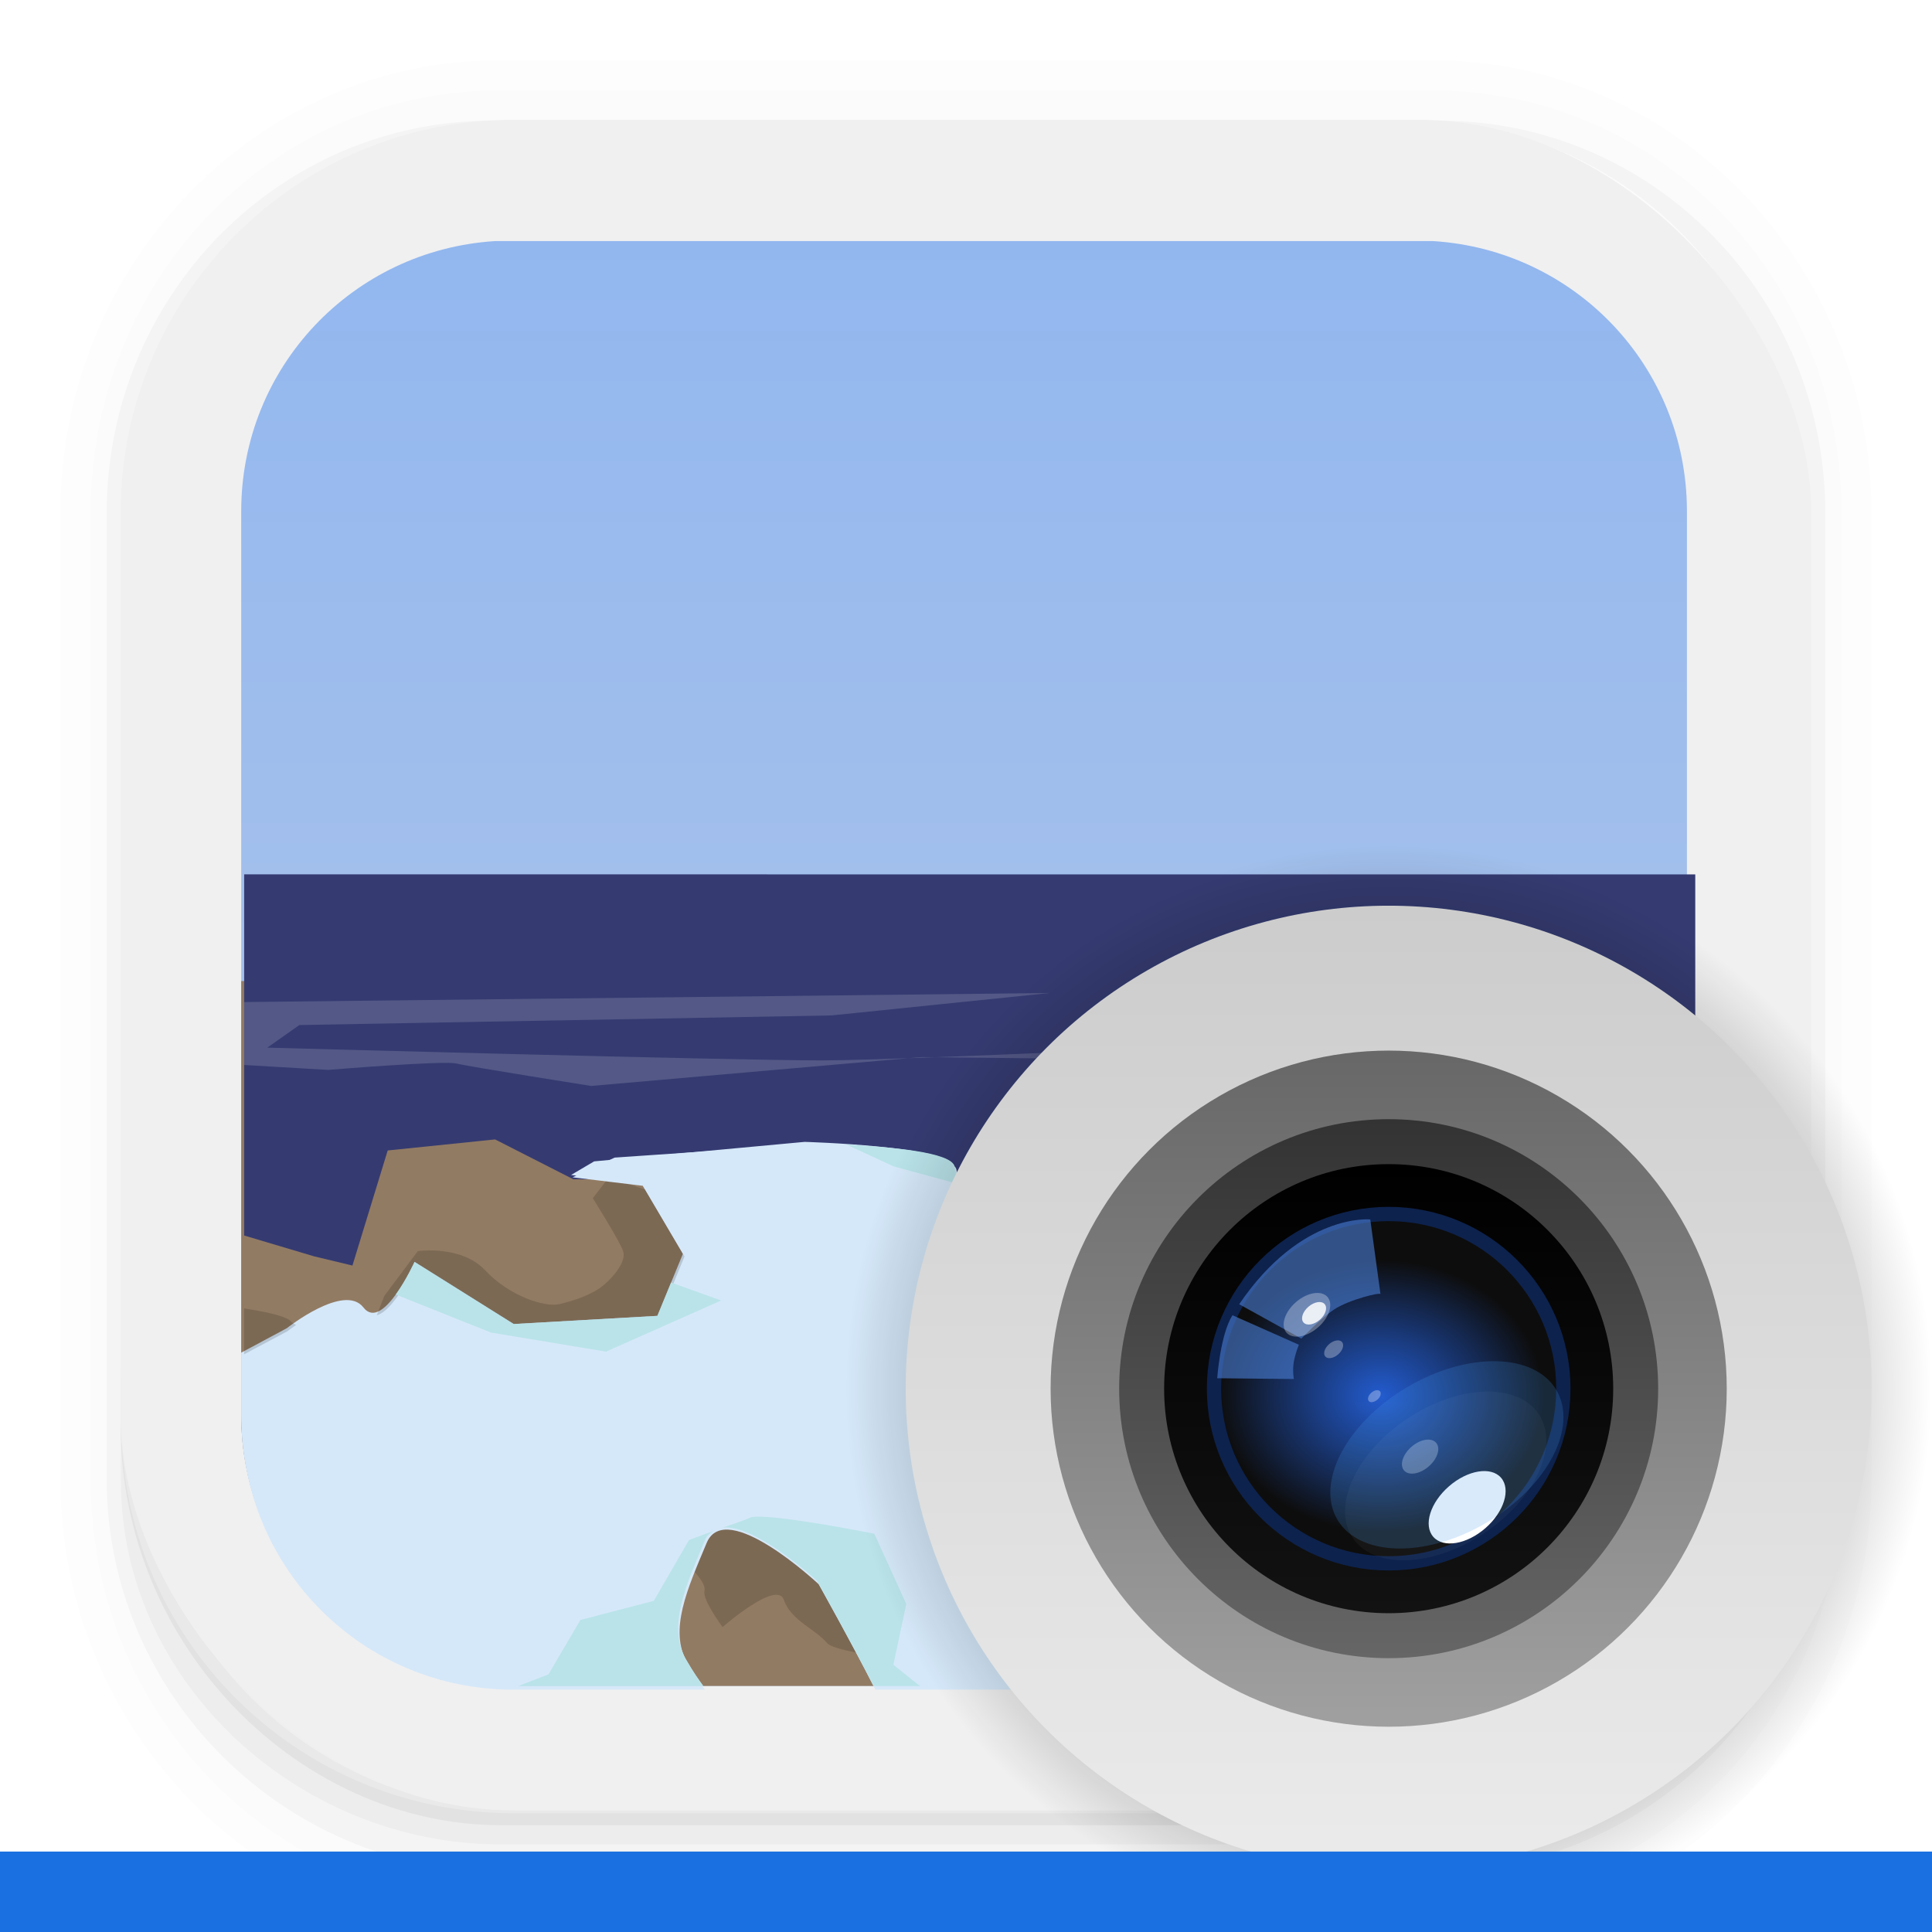<?xml version="1.0" encoding="UTF-8" standalone="no"?>
<svg
   width="64"
   height="64"
   version="1.1"
   viewBox="0 0 16.933 16.933"
   id="svg55"
   sodipodi:docname="image_app_bottom.svg"
   inkscape:version="1.3.2 (091e20ef0f, 2023-11-25, custom)"
   xmlns:inkscape="http://www.inkscape.org/namespaces/inkscape"
   xmlns:sodipodi="http://sodipodi.sourceforge.net/DTD/sodipodi-0.dtd"
   xmlns="http://www.w3.org/2000/svg"
   xmlns:svg="http://www.w3.org/2000/svg">
  <sodipodi:namedview
     id="namedview55"
     pagecolor="#ffffff"
     bordercolor="#000000"
     borderopacity="0.25"
     inkscape:showpageshadow="2"
     inkscape:pageopacity="0.0"
     inkscape:pagecheckerboard="0"
     inkscape:deskcolor="#d1d1d1"
     inkscape:zoom="13.265625"
     inkscape:cx="32"
     inkscape:cy="32"
     inkscape:window-width="1850"
     inkscape:window-height="1045"
     inkscape:window-x="70"
     inkscape:window-y="35"
     inkscape:window-maximized="1"
     inkscape:current-layer="svg55" />
  <defs
     id="defs24">
    <linearGradient
       id="linearGradient950"
       x1="7.982"
       x2="7.982"
       y1="1.319"
       y2="15.526"
       gradientUnits="userSpaceOnUse">
      <stop
         stop-color="#f0f0f0"
         offset="0"
         id="stop1" />
      <stop
         stop-color="#f0f0f0"
         offset="1"
         id="stop2" />
    </linearGradient>
    <linearGradient
       id="linearGradient4821"
       x1="8.466"
       x2="8.466"
       y1="10.583"
       y2="5.292"
       gradientTransform="matrix(9.071 0 0 9.071 -44.798 -39.998)"
       gradientUnits="userSpaceOnUse">
      <stop
         stop-color="#b6c9e7"
         offset="0"
         id="stop3" />
      <stop
         stop-color="#92b7ef"
         offset="1"
         id="stop4" />
    </linearGradient>
    <radialGradient
       id="radialGradient1042"
       cx="12.171"
       cy="12.171"
       r="4.762"
       gradientUnits="userSpaceOnUse">
      <stop
         offset="0"
         id="stop5" />
      <stop
         stop-opacity="0"
         offset="1"
         id="stop6" />
    </radialGradient>
    <linearGradient
       id="l"
       x1="8.467"
       x2="8.467"
       y1="-2.92"
       y2="19.84"
       gradientTransform="matrix(.372 0 0 .372 9.021 8.759)"
       gradientUnits="userSpaceOnUse">
      <stop
         stop-color="#ccc"
         offset="0"
         id="stop7" />
      <stop
         stop-color="#ebebeb"
         offset="1"
         id="stop8" />
    </linearGradient>
    <linearGradient
       id="e"
       x1="8.467"
       x2="8.467"
       y1="280.6"
       y2="296.47"
       gradientTransform="matrix(.376 0 0 .376 8.983 -96.719)"
       gradientUnits="userSpaceOnUse">
      <stop
         stop-color="#666"
         offset="0"
         id="stop9" />
      <stop
         stop-color="#9f9f9f"
         offset="1"
         id="stop10" />
    </linearGradient>
    <linearGradient
       id="d"
       x1="8.467"
       x2="8.467"
       y1="282.18"
       y2="294.88"
       gradientTransform="matrix(.372 0 0 .372 9.021 -95.424)"
       gradientUnits="userSpaceOnUse">
      <stop
         stop-color="#333"
         offset="0"
         id="stop11" />
      <stop
         stop-color="#666"
         offset="1"
         id="stop12" />
    </linearGradient>
    <linearGradient
       id="c"
       x1="8.467"
       x2="8.467"
       y1="283.24"
       y2="293.82"
       gradientTransform="matrix(.372 0 0 .372 9.021 -95.424)"
       gradientUnits="userSpaceOnUse">
      <stop
         offset="0"
         id="stop13" />
      <stop
         stop-color="#121212"
         offset="1"
         id="stop14" />
    </linearGradient>
    <radialGradient
       id="b"
       cx="-136.99"
       cy="198.65"
       r="38.5"
       gradientTransform="matrix(.037 0 0 .031 17.174 5.813)"
       gradientUnits="userSpaceOnUse">
      <stop
         stop-color="#2561db"
         stop-opacity=".941"
         offset="0"
         id="stop15" />
      <stop
         stop-color="#0d0d0d"
         offset="1"
         id="stop16" />
    </radialGradient>
    <filter
       id="n"
       x="-0.11"
       y="-0.13"
       width="1.22"
       height="1.26"
       color-interpolation-filters="sRGB">
      <feGaussianBlur
         stdDeviation="0.152"
         id="feGaussianBlur16" />
    </filter>
    <filter
       id="m"
       x="-0.19"
       y="-0.243"
       width="1.38"
       height="1.486"
       color-interpolation-filters="sRGB">
      <feGaussianBlur
         stdDeviation="0.152"
         id="feGaussianBlur17" />
    </filter>
    <filter
       id="g"
       x="-0.05"
       y="-0.081"
       width="1.1"
       height="1.161"
       color-interpolation-filters="sRGB">
      <feGaussianBlur
         stdDeviation="0.128"
         id="feGaussianBlur18" />
    </filter>
    <filter
       id="a"
       x="-0.054"
       y="-0.087"
       width="1.107"
       height="1.173"
       color-interpolation-filters="sRGB">
      <feGaussianBlur
         stdDeviation="0.086"
         id="feGaussianBlur19" />
    </filter>
    <filter
       id="i"
       x="-0.05"
       y="-0.08"
       width="1.099"
       height="1.161"
       color-interpolation-filters="sRGB">
      <feGaussianBlur
         stdDeviation="0.762"
         id="feGaussianBlur20" />
    </filter>
    <filter
       id="j"
       x="-0.01"
       y="-0.016"
       width="1.02"
       height="1.032"
       color-interpolation-filters="sRGB">
      <feGaussianBlur
         stdDeviation="0.03"
         id="feGaussianBlur21" />
    </filter>
    <filter
       id="k"
       x="-0.199"
       y="-0.323"
       width="1.399"
       height="1.646"
       color-interpolation-filters="sRGB">
      <feGaussianBlur
         stdDeviation="1.061"
         id="feGaussianBlur22" />
    </filter>
    <filter
       id="f"
       x="-0.195"
       y="-0.315"
       width="1.389"
       height="1.631"
       color-interpolation-filters="sRGB">
      <feGaussianBlur
         stdDeviation="2.988"
         id="feGaussianBlur23" />
    </filter>
    <filter
       id="h"
       x="-0.199"
       y="-0.323"
       width="1.399"
       height="1.646"
       color-interpolation-filters="sRGB">
      <feGaussianBlur
         stdDeviation="0.512"
         id="feGaussianBlur24" />
    </filter>
  </defs>
  <g
     shape-rendering="auto"
     id="g28">
    <path
       d="m4.369 0.529c-2.114 0-3.84 1.784-3.84 3.968v8.467c0 2.185 1.726 3.968 3.84 3.968h8.194c2.114 0 3.84-1.784 3.84-3.968v-8.467c0-2.185-1.726-3.968-3.84-3.968zm0.257 0.521h7.681c1.844 0 3.329 1.534 3.329 3.44v7.937c0 1.906-1.485 3.44-3.329 3.44h-7.681c-1.844 0-3.329-1.534-3.329-3.44v-7.937c0-1.906 1.485-3.44 3.329-3.44z"
       color="#000000"
       color-rendering="auto"
       dominant-baseline="auto"
       image-rendering="auto"
       opacity=".01"
       solid-color="#000000"
       stop-color="#000000"
       style="font-feature-settings:normal;font-variant-alternates:normal;font-variant-caps:normal;font-variant-east-asian:normal;font-variant-ligatures:normal;font-variant-numeric:normal;font-variant-position:normal;font-variation-settings:normal;inline-size:0;isolation:auto;mix-blend-mode:normal;shape-margin:0;shape-padding:0;text-decoration-color:#000000;text-decoration-line:none;text-decoration-style:solid;text-indent:0;text-orientation:mixed;text-transform:none;white-space:normal"
       id="path24" />
    <path
       d="m4.359 0.794c-1.967 0-3.564 1.653-3.564 3.688v8.5c0 2.035 1.597 3.688 3.564 3.688h8.216c1.967 0 3.564-1.653 3.564-3.688v-8.5c0-2.035-1.598-3.688-3.564-3.688zm0.272 0.256h7.672c1.842 0 3.325 1.534 3.325 3.44v7.937c0 1.906-1.483 3.44-3.325 3.44h-7.672c-1.842 0-3.325-1.534-3.325-3.44v-7.937c0-1.906 1.483-3.44 3.325-3.44z"
       color="#000000"
       color-rendering="auto"
       dominant-baseline="auto"
       image-rendering="auto"
       opacity=".01"
       solid-color="#000000"
       stop-color="#000000"
       style="font-feature-settings:normal;font-variant-alternates:normal;font-variant-caps:normal;font-variant-east-asian:normal;font-variant-ligatures:normal;font-variant-numeric:normal;font-variant-position:normal;font-variation-settings:normal;inline-size:0;isolation:auto;mix-blend-mode:normal;shape-margin:0;shape-padding:0;text-decoration-color:#000000;text-decoration-line:none;text-decoration-style:solid;text-indent:0;text-orientation:mixed;text-transform:none;white-space:normal"
       id="path25" />
    <path
       d="m4.31 1.058c-1.866 0-3.375 1.538-3.375 3.439v8.467c0 1.901 1.57 3.439 3.436 3.439h8.2c1.866 0 3.427-1.538 3.427-3.439v-8.467c0-1.901-1.51-3.439-3.376-3.439h-0.097c1.794 0.087 3.214 1.582 3.214 3.432v7.937c0 1.906-1.506 3.44-3.377 3.44h-7.79c-1.871 0-3.377-1.534-3.377-3.44v-7.937c0-1.85 1.42-3.345 3.214-3.432z"
       color="#000000"
       color-rendering="auto"
       dominant-baseline="auto"
       image-rendering="auto"
       opacity=".03"
       solid-color="#000000"
       stop-color="#000000"
       style="font-feature-settings:normal;font-variant-alternates:normal;font-variant-caps:normal;font-variant-east-asian:normal;font-variant-ligatures:normal;font-variant-numeric:normal;font-variant-position:normal;font-variation-settings:normal;inline-size:0;isolation:auto;mix-blend-mode:normal;shape-margin:0;shape-padding:0;text-decoration-color:#000000;text-decoration-line:none;text-decoration-style:solid;text-indent:0;text-orientation:mixed;text-transform:none;white-space:normal"
       id="path26" />
    <path
       transform="scale(.265)"
       d="m4 46.969v2.031c0 6.648 5.896 12 12.544 12h30.961c6.648 0 12.495-5.352 12.495-12v-1.992c-0.021 7.185-5.81 12.963-13 12.963h-29.998c-7.203 0-13.002-5.799-13.002-13.002z"
       color="#000000"
       color-rendering="auto"
       dominant-baseline="auto"
       image-rendering="auto"
       opacity=".03"
       solid-color="#000000"
       stop-color="#000000"
       style="font-feature-settings:normal;font-variant-alternates:normal;font-variant-caps:normal;font-variant-east-asian:normal;font-variant-ligatures:normal;font-variant-numeric:normal;font-variant-position:normal;font-variation-settings:normal;inline-size:0;isolation:auto;mix-blend-mode:normal;shape-margin:0;shape-padding:0;text-decoration-color:#000000;text-decoration-line:none;text-decoration-style:solid;text-indent:0;text-orientation:mixed;text-transform:none;white-space:normal"
       id="path27" />
    <path
       d="m1.058 11.906v0.592c0 1.939 1.573 3.499 3.332 3.499h8.16c1.759 0 3.324-1.561 3.324-3.499v-0.581c-0.006 2.095-1.537 3.78-3.439 3.78h-7.937c-1.906 0-3.44-1.691-3.44-3.792z"
       color="#000000"
       color-rendering="auto"
       dominant-baseline="auto"
       image-rendering="auto"
       opacity=".05"
       solid-color="#000000"
       stop-color="#000000"
       style="font-feature-settings:normal;font-variant-alternates:normal;font-variant-caps:normal;font-variant-east-asian:normal;font-variant-ligatures:normal;font-variant-numeric:normal;font-variant-position:normal;font-variation-settings:normal;inline-size:0;isolation:auto;mix-blend-mode:normal;shape-margin:0;shape-padding:0;text-decoration-color:#000000;text-decoration-line:none;text-decoration-style:solid;text-indent:0;text-orientation:mixed;text-transform:none;white-space:normal"
       id="path28" />
  </g>
  <rect
     x="1.058"
     y="1.05"
     width="14.817"
     height="14.817"
     rx="3.44"
     ry="3.44"
     fill="url(#linearGradient950)"
     id="rect28" />
  <g
     transform="matrix(2.4 0 0 2.4 -11.852 -10.583)"
     id="g40">
    <path
       transform="matrix(.11 0 0 .11 4.939 4.41)"
       d="m16.426 8c-4.714 0.297-8.424 4.179-8.424 8.971v29.998c0 4.986 4.014 9 9 9h29.998c4.973 0 8.977-3.993 8.998-8.961v-30.076c-0.02-4.773-3.721-8.636-8.422-8.932h-31.15z"
       fill="url(#linearGradient4821)"
       stroke-width="9.071"
       id="path29" />
    <path
       transform="matrix(.11 0 0 .11 4.939 4.41)"
       d="m8.002 32.566v14.402c0 4.986 4.014 9 9 9h29.998c4.986 0 9-4.014 9-9v-14.402h-47.998z"
       fill="#927b63"
       stroke-width="2.4"
       id="path30" />
    <path
       transform="scale(.265)"
       d="m22 28.689v4.977l0.963 0.287 0.529 0.127 0.486-1.586 1.48-0.152 1.078 0.549h1.238l1.242 0.873 1.236-0.254 1.06 0.76 0.885 0.191-0.516-1.49 2.416 0.221 1.236 0.191 2.166-0.824 4.199-0.191 0.299-0.01v-3.668z"
       fill="#353b71"
       id="path31" />
    <path
       transform="matrix(.11 0 0 .11 4.939 4.41)"
       d="m26.699 37.906-6.979 0.646-0.766 0.451 2.334 0.275 1.379 2.34-0.848 2.062-4.771 0.271-3.291-2.062c-2e-6 0-1.061 2.339-1.697 1.514-0.636-0.825-2.545 0.689-2.545 0.689l-1.514 0.811v2.064c0 4.986 4.014 9 9 9h6.34c-0.15-0.206-0.317-0.435-0.57-0.873-0.636-1.1 3.52e-4 -2.478 0.637-3.99 0.636-1.512 3.713 1.375 3.713 1.375s1.124 2.001 1.879 3.488h8.152c1.16-0.965 3.71-1.821 4.182-1.699 0.258 0.067 0.591 0.851 0.914 1.699h4.752c0.215 0 0.425-0.018 0.637-0.033l1.121-1.395s1.593-2.886 2.123-3.299c0.53-0.412 1.909 0.277 2.545 0.965 0.131 0.142 0.184 0.46 0.199 0.85 1.471-1.601 2.375-3.732 2.375-6.088v-6.525c-5.996 0.054-12.65 0.211-12.65 0.211l-4.664-0.686-2.018-0.902-0.318 0.902-3.074 0.549s-1.488-1.098-1.594-1.785c-0.106-0.688-4.982-0.826-4.982-0.826z"
       fill="#d5e8f9"
       stroke-width="2.4"
       id="path32" />
    <path
       transform="scale(.265)"
       d="m27.025 32.865-0.221 0.287s0.374 0.596 0.418 0.729c0.044 0.133-0.109 0.332-0.264 0.465s-0.42 0.221-0.619 0.266c-0.199 0.044-0.684-0.111-1.016-0.465-0.331-0.354-0.93-0.266-0.93-0.266l-0.463 0.619-0.221 0.574s-0.928-0.066-1.06-0.221c-0.068-0.079-0.368-0.14-0.65-0.182v1.052c0 0.156 0.318 1.19 0.341 1.339 0.815 0.165 3.406 1.144 3.815 1.281 0.469 0.156 1.938-0.156 1.938-0.156s0.281 0.25 0.25 0.375c-0.031 0.125 0.25 0.5 0.25 0.5s0.75-0.656 0.844-0.375c0.094 0.281 0.438 0.406 0.594 0.594 0.156 0.187 2.031 0.313 2.375 0.406 0.344 0.094 3.031 0.062 3.031 0.062s2.438-0.344 3.062-0.438c0.625-0.094 1.438-0.594 1.688-0.656 0.25-0.062 0.219 0.156 0.406 0.375 0.188 0.219 0.844-0.812 0.844-0.812s-2.1e-5 -2.562 0.25-3.281c0.25-0.719-0.031-1.062-0.156-1.5-0.125-0.437-0.5-0.469-0.5-0.469l-1.719 0.281h-1.938l-5.068 0.08s-1.083 0.286-1.326 0.33c-0.243 0.044-2.564-0.33-2.564-0.33z"
       opacity=".15"
       id="path33" />
    <path
       d="m7.882 8.589-0.699 0.048-0.154 0.072 0.257 0.031 0.152 0.258-0.093 0.227-0.526 0.03-0.363-0.227s-0.117 0.258-0.187 0.167c-0.07-0.091-0.281 0.076-0.281 0.076l-0.167 0.089v0.228c0 0.55 0.443 0.992 0.992 0.992h0.699c-0.017-0.023-0.035-0.048-0.063-0.096-0.07-0.121 2.541e-4 -0.273 0.07-0.44 0.07-0.167 0.409 0.151 0.409 0.151s0.124 0.221 0.207 0.385h0.899c0.128-0.106 0.409-0.201 0.461-0.187 0.028 0.007 0.065 0.094 0.101 0.187h0.524c0.024 0 0.047-0.002 0.07-0.003l0.124-0.154s0.176-0.318 0.234-0.364c0.058-0.045 0.21 0.031 0.281 0.107 0.015 0.016 0.02 0.051 0.022 0.094 0.161-0.176 0.261-0.409 0.262-0.667v-0.724c-0.661 0.006-1.395 0.023-1.395 0.023l-0.514-0.075-0.129-0.018-0.129 0.018-0.339 0.061s-0.164-0.121-0.176-0.197c-0.012-0.076-0.549-0.091-0.549-0.091z"
       fill="#d5e8f9"
       stroke-width=".265"
       id="path34" />
    <path
       transform="matrix(.11 0 0 .11 4.939 4.41)"
       d="m28.1 37.996 1.557 0.721 2.387 0.652c-0.184-0.224-0.332-0.446-0.361-0.639-0.076-0.491-2.154-0.654-3.582-0.734zm9.787 0.594-1.373 0.934 0.783-0.168 4.664 2.334 5.729-0.428 5.301 0.211s1.444 0.94 3.01 2.092v-3.123c-5.996 0.054-12.652 0.211-12.652 0.211l-4.664-0.684-0.797-1.379zm-24.131 3.301c-2e-6 0-0.272 0.597-0.623 1.082l3.16 1.262 3.82 0.633 3.82-1.697s-0.881-0.316-1.66-0.596l-0.455 1.107-4.771 0.271-3.291-2.062zm38.281 7.537-3.289 3.08-1.014 3.305 1.022-1.272s1.595-2.886 2.125-3.299c0.53-0.412 1.909 0.277 2.545 0.965 0.132 0.142 0.182 0.461 0.197 0.852 0.536-0.583 0.997-1.232 1.365-1.941l-0.297-0.943-2.654-0.746zm-26.854 0.92c-0.142-4.71e-4 -0.248 0.011-0.301 0.037-0.185 0.093-0.48 0.179-0.881 0.322 1.103-0.097 3.117 1.772 3.117 1.772s1.124 2.003 1.879 3.49h1.537l-0.881-0.705 0.428-2.016-1.06-2.334s-2.089-0.416-3.312-0.535c-0.204-0.02-0.383-0.031-0.525-0.031zm-1.527 0.486c-0.321 0.111-0.789 0.291-0.789 0.291l-1.166 2.016-2.438 0.637-1.06 1.805-0.998 0.387h6.135c-0.15-0.206-0.317-0.437-0.57-0.875-0.636-1.1 3.52e-4 -2.476 0.637-3.988 0.058-0.137 0.156-0.201 0.25-0.271zm17.881 1.986-3.713 1.383-1.445 1.766h0.771c1.159-0.965 3.71-1.821 4.182-1.699 0.132 0.034 0.285 0.26 0.445 0.582l0.5-0.863-0.74-1.168z"
       fill="#b9e3e9"
       stroke-width="2.4"
       id="path35" />
    <path
       d="m9.756 9.806-0.05-0.529-0.281-0.017s-0.05 0.066-0.099 0.165c-0.05 0.099-0.364 0.149-0.364 0.149s-0.198 0.017-0.149 0.149c0.05 0.132 0.413 0.364 0.413 0.364l0.314-0.066 0.81-0.066 0.496 0.017s0.132-0.364 0.099-0.463c-0.033-0.099 0.066-0.628-0.099-0.496s-0.198 0.215-0.248 0.298c-0.05 0.083-0.314 0.05-0.314 0.05l-0.215-0.099-0.05 0.347-0.132 0.198z"
       fill="#927b63"
       id="path36" />
    <path
       d="m9.756 9.806-0.05-0.529-0.281-0.017s-0.05 0.066-0.099 0.165c-0.05 0.099-0.364 0.149-0.364 0.149s-0.198 0.017-0.149 0.149c0.05 0.132 0.413 0.364 0.413 0.364l0.314-0.066 0.81-0.066 0.496 0.017s0.132-0.364 0.099-0.463c-0.033-0.099 0.066-0.628-0.099-0.496s-0.198 0.215-0.248 0.298c-0.05 0.083-0.314 0.05-0.314 0.05l-0.215-0.099-0.05 0.347-0.132 0.198z"
       fill="#927b63"
       id="path37" />
    <path
       transform="scale(.265)"
       d="m41.189 33.984c-0.05-0.008-0.111 0.016-0.189 0.078-0.625 0.5-0.75 0.812-0.938 1.125-0.188 0.312-1.188 0.188-1.188 0.188l-0.812-0.375-0.188 1.312-0.5 0.75h-0.5l-0.043-0.467-0.051 0.389s0.172 0.438 0.234 0.422c0.062-0.016 0.812-0.188 0.812-0.188l0.25-0.688 0.281-0.531s0.172-0.359 0.297-0.344c0.125 0.016 1.297 0.094 1.297 0.094l0.828-0.312 0.375 0.188s0.156 0.297 0.156 0.375c0 0.078-0.031 0.469-0.062 0.594-0.031 0.125-0.297 0.484-0.297 0.484l-0.391 0.328-0.031 0.141-0.359-0.125-0.281 0.203-0.25-0.016-0.328 0.021 1.688 0.057s0.5-1.375 0.375-1.75c-0.109-0.328 0.163-1.9-0.186-1.953zm-5.564 1.016s-0.188 0.25-0.375 0.625-1.375 0.562-1.375 0.562-0.75 0.063-0.562 0.562c0.183 0.489 1.474 1.317 1.531 1.353 0.031-0.115 0.059-0.245 0.031-0.291-0.047-0.078-0.422-0.406-0.422-0.406s-0.344-0.312-0.281-0.422c0.062-0.109 0.359-0.234 0.469-0.359 0.109-0.125 0.859-0.625 0.953-0.719s0.375-0.625 0.375-0.625l0.531 0.141 0.295 0.781-0.107-1.141zm1.406 2.672-0.297 0.148 1.449-0.119-0.574-0.014z"
       opacity=".15"
       id="path38" />
    <path
       transform="scale(.265)"
       d="m33.102 30.324-11.102 0.125v0.867l1.158 0.068s1.591-0.132 1.768-0.088c0.177 0.044 1.855 0.309 1.855 0.309l4.553-0.398 4.066 0.045 4.33-0.398 1.547 0.354-0.84-0.484s-1.149-4.99e-4 -1.414 0.088c-0.265 0.088-7.823 0.441-9.06 0.441s-7.644-0.176-7.644-0.176l0.441-0.311 7.336-0.133z"
       fill="#fff"
       opacity=".15"
       id="path39" />
    <path
       d="m11.11 8.467s-0.037 0.002-0.527-1.559e-4c-0.833-2.39e-5 -1.525-0.107-1.583-0.246 0.045 0.185 0.74 0.33 1.583 0.331 0.456 0.002 0.505 0.007 0.529 0.01z"
       fill="#fff"
       opacity=".08"
       id="path40" />
  </g>
  <circle
     cx="12.171"
     cy="12.171"
     r="4.762"
     fill="url(#radialGradient1042)"
     stroke-width="1.125"
     id="circle40" />
  <g
     transform="translate(0 .265)"
     id="g55">
    <g
       stroke-width=".533"
       id="g44">
      <circle
         cx="12.171"
         cy="11.906"
         r="4.233"
         fill="url(#l)"
         id="circle41" />
      <circle
         cx="12.171"
         cy="11.906"
         r="2.963"
         fill="url(#e)"
         id="circle42" />
      <circle
         cx="12.171"
         cy="11.906"
         r="2.362"
         fill="url(#d)"
         id="circle43" />
      <circle
         cx="12.171"
         cy="11.906"
         r="1.968"
         fill="url(#c)"
         id="circle44" />
    </g>
    <circle
       cx="12.171"
       cy="11.906"
       r="1.531"
       fill="url(#b)"
       stroke="#0d224d"
       stroke-linecap="round"
       stroke-linejoin="round"
       stroke-width=".125"
       id="circle45" />
    <g
       transform="matrix(.372 0 0 .372 9.021 8.759)"
       stroke-width="1.434"
       id="g54">
      <path
         d="m4.945 6.47 1.465 0.81s0.458-0.477 0.772-0.686c0.348-0.231 1.105-0.416 1.093-0.36l-0.241-1.762s-1.621-0.161-3.088 1.998z"
         fill="#4678cc"
         filter="url(#n)"
         opacity=".8"
         id="path45" />
      <path
         d="m4.788 6.73 1.565 0.695s-0.088 0.202-0.123 0.421c-0.032 0.201 0.004 0.386 0.004 0.386l-1.806-0.018s0.072-1.036 0.36-1.484z"
         fill="#4678cc"
         filter="url(#m)"
         opacity=".8"
         id="path46" />
      <g
         transform="translate(0,-280.07)"
         fill="#fff"
         id="g50">
        <ellipse
           transform="matrix(.157 -.136 .136 .157 36.278 248.68)"
           cx="-228.33"
           cy="44.944"
           rx="3.083"
           ry="1.903"
           fill-opacity=".3"
           filter="url(#g)"
           id="ellipse46" />
        <ellipse
           transform="matrix(.103 -.089 .089 .103 26.112 262.03)"
           cx="-228.1"
           cy="51.166"
           rx="1.918"
           ry="1.184"
           fill-opacity=".3"
           filter="url(#a)"
           id="ellipse47" />
        <ellipse
           transform="matrix(.119 -.079 .079 .119 27.406 259.75)"
           cx="-222.03"
           cy="111.72"
           rx="18.419"
           ry="11.368"
           filter="url(#i)"
           opacity=".2"
           id="ellipse48" />
        <ellipse
           transform="matrix(.103 -.089 .089 .103 26.764 261.46)"
           cx="-235.29"
           cy="75.046"
           rx="3.667"
           ry="2.263"
           fill-opacity=".3"
           filter="url(#j)"
           id="ellipse49" />
        <ellipse
           transform="matrix(.125 -.109 .109 .125 29.918 254.7)"
           cx="-234.21"
           cy="88.759"
           rx="6.386"
           ry="3.941"
           filter="url(#k)"
           id="ellipse50" />
      </g>
      <g
         transform="translate(0,-280.07)"
         id="g53">
        <ellipse
           transform="matrix(.14 -.083 .083 .14 31.651 256.02)"
           cx="-222.03"
           cy="111.72"
           rx="18.419"
           ry="11.368"
           fill="#4397ee"
           filter="url(#f)"
           opacity=".45"
           id="ellipse51" />
        <ellipse
           transform="matrix(.081 -.07 .07 .081 22.059 267.13)"
           cx="-228.33"
           cy="44.944"
           rx="3.083"
           ry="1.903"
           fill="#fff"
           fill-opacity=".854"
           filter="url(#h)"
           id="ellipse52" />
        <ellipse
           transform="matrix(.069 -.06 .06 .069 20.8 271.49)"
           cx="-228.1"
           cy="51.166"
           rx="1.918"
           ry="1.184"
           fill="#fff"
           fill-opacity=".3"
           filter="url(#a)"
           id="ellipse53" />
      </g>
    </g>
  </g>
  <rect
     style="fill:#1a70e0;stroke-width:0.265"
     id="rect179"
     width="0.706"
     height="16.933"
     x="16.228"
     y="-16.933"
     transform="rotate(90)" />
</svg>
